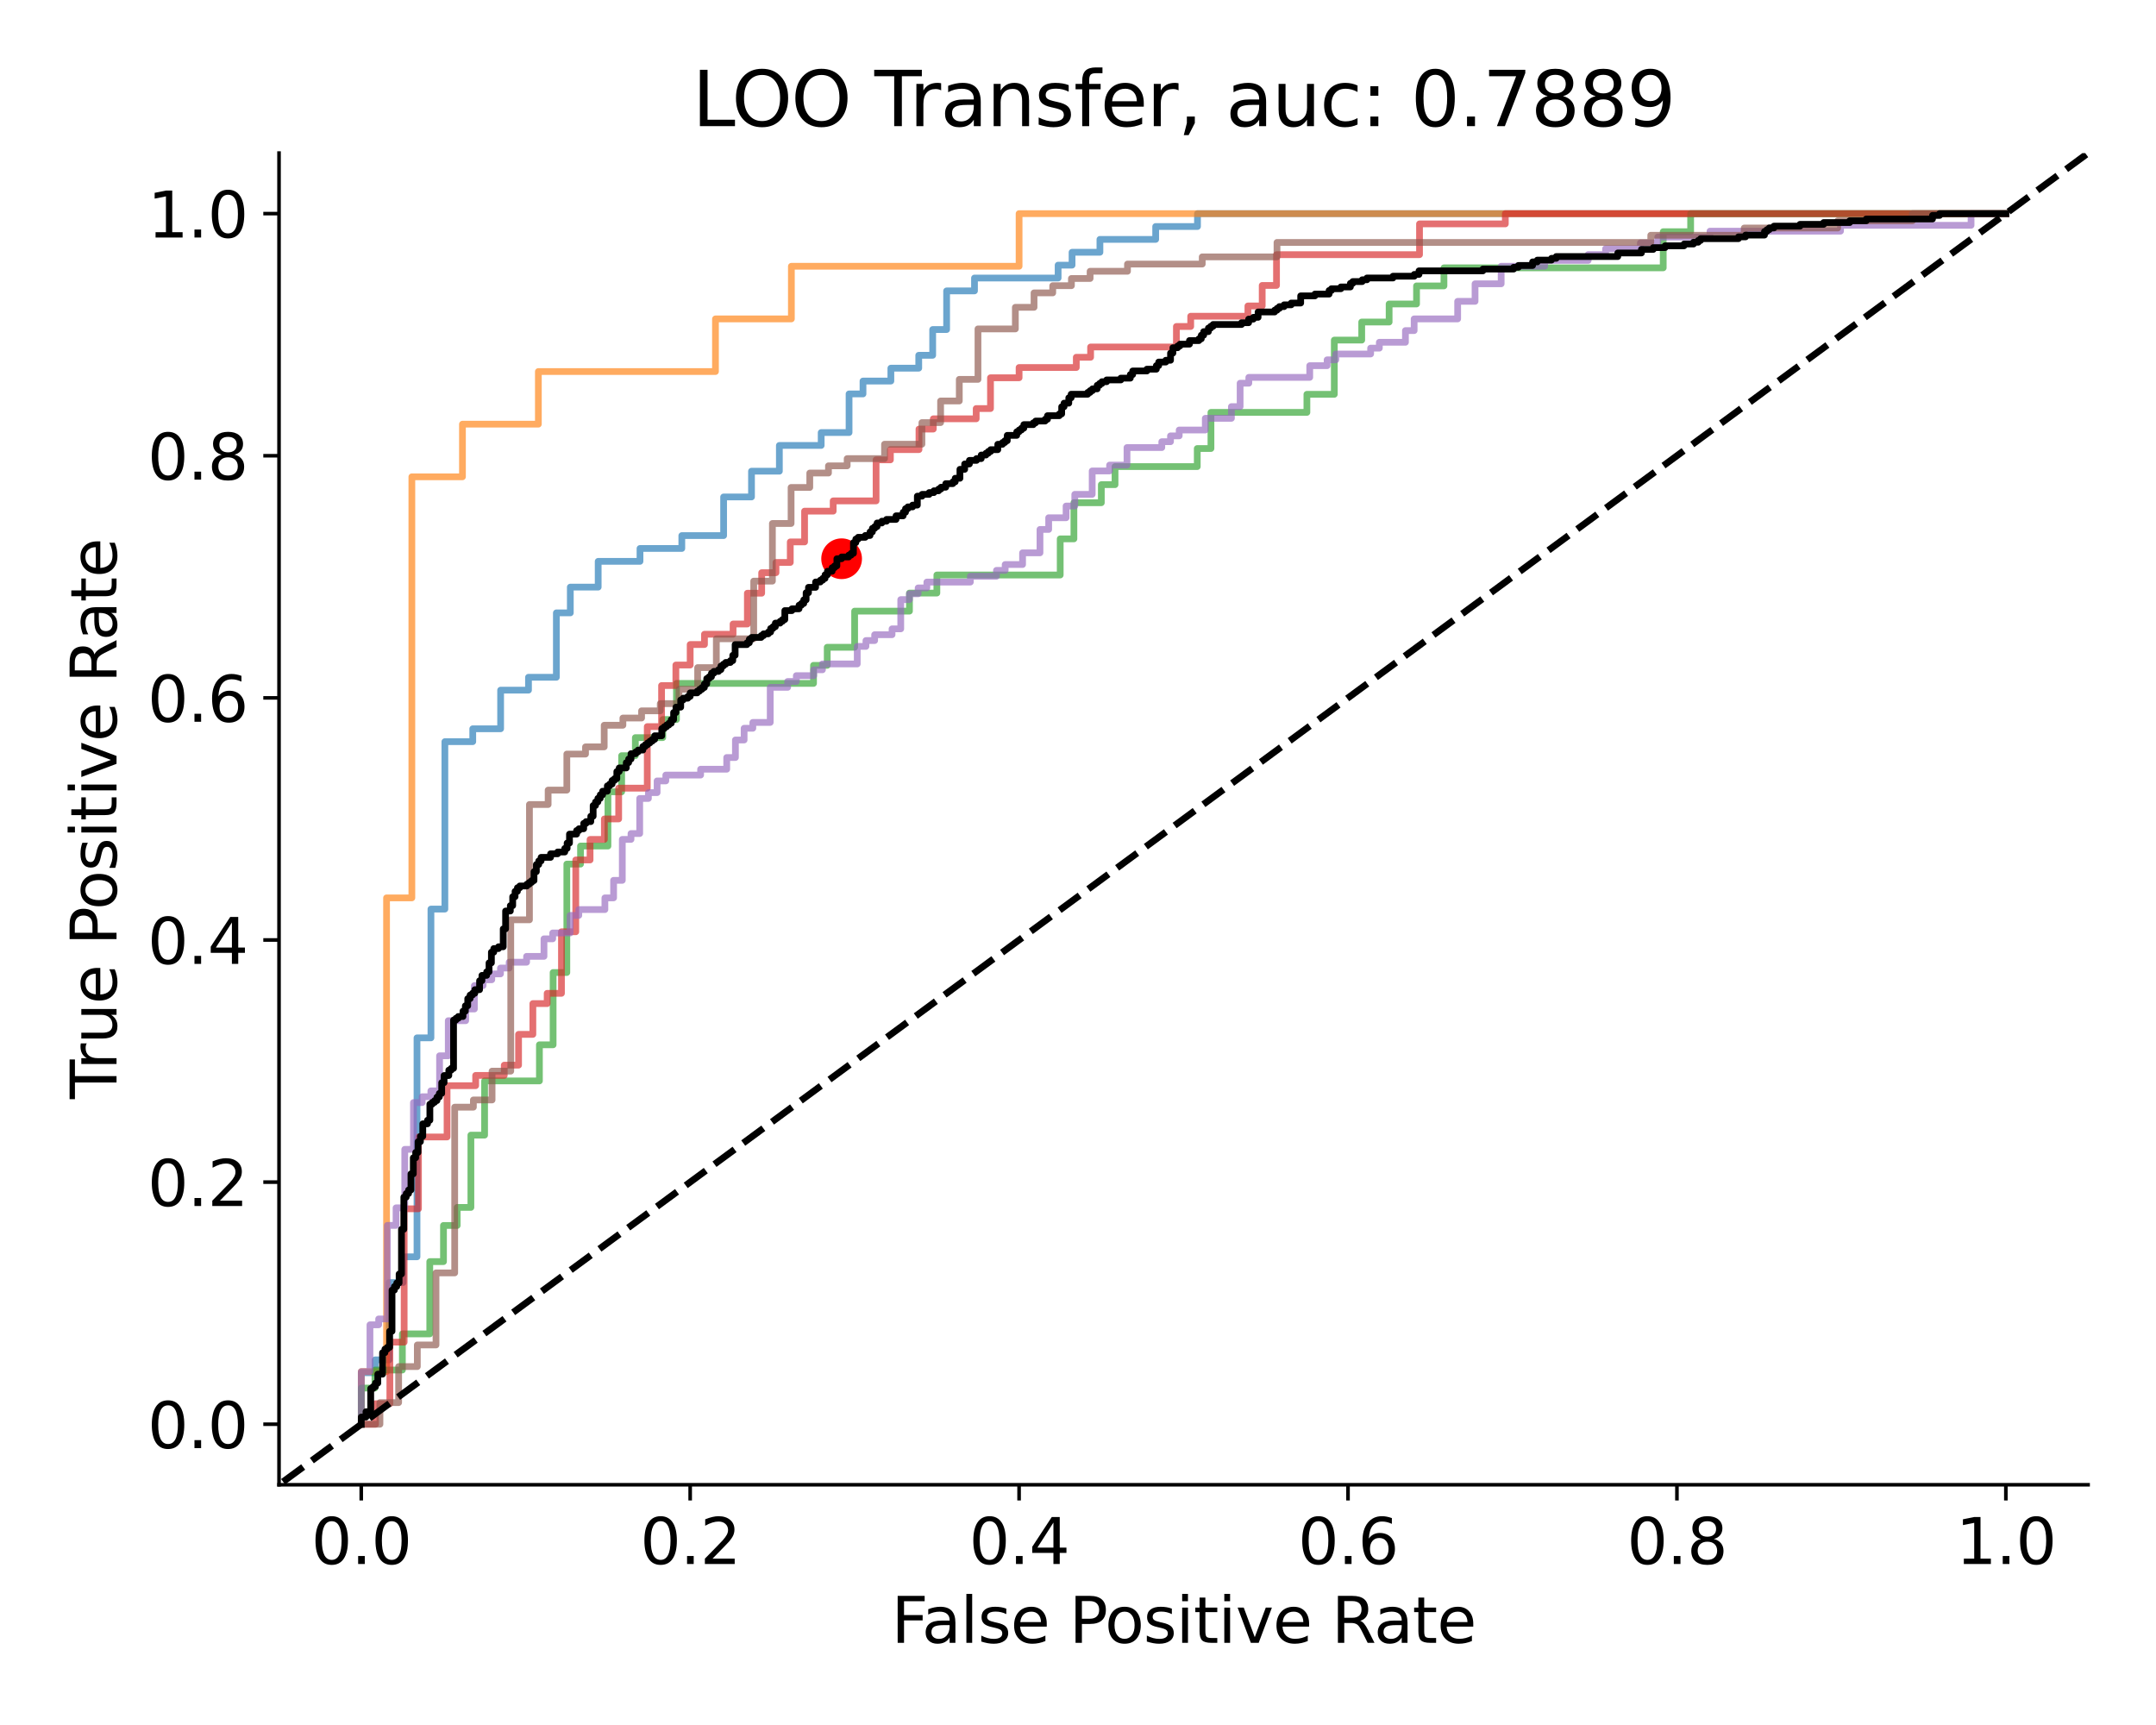 <?xml version="1.0" encoding="utf-8" standalone="no"?>
<!DOCTYPE svg PUBLIC "-//W3C//DTD SVG 1.1//EN"
  "http://www.w3.org/Graphics/SVG/1.1/DTD/svg11.dtd">
<svg xmlns:xlink="http://www.w3.org/1999/xlink" width="480pt" height="384pt" viewBox="0 0 480 384" xmlns="http://www.w3.org/2000/svg" version="1.1">
 <defs>
  <style type="text/css">*{stroke-linejoin: round; stroke-linecap: butt}</style>
 </defs>
 <g id="figure_1">
  <g id="patch_1">
   <path d="M 0 384 
L 480 384 
L 480 0 
L 0 0 
z
" style="fill: #ffffff"/>
  </g>
  <g id="axes_1">
   <g id="patch_2">
    <path d="M 62.12 330.52 
L 464.88 330.52 
L 464.88 34.08 
L 62.12 34.08 
z
" style="fill: #ffffff"/>
   </g>
   <g id="PathCollection_1">
    <defs>
     <path id="m2c861d2bb2" d="M 0 4.031 
C 1.069 4.031 2.094 3.606 2.85 2.85 
C 3.606 2.094 4.031 1.069 4.031 0 
C 4.031 -1.069 3.606 -2.094 2.85 -2.85 
C 2.094 -3.606 1.069 -4.031 0 -4.031 
C -1.069 -4.031 -2.094 -3.606 -2.85 -2.85 
C -3.606 -2.094 -4.031 -1.069 -4.031 0 
C -4.031 1.069 -3.606 2.094 -2.85 2.85 
C -2.094 3.606 -1.069 4.031 0 4.031 
z
" style="stroke: #ff0000"/>
    </defs>
    <g clip-path="url(#p6a2e45e4f5)">
     <use xlink:href="#m2c861d2bb2" x="187.373" y="124.381" style="fill: #ff0000; stroke: #ff0000"/>
    </g>
   </g>
   <g id="matplotlib.axis_1">
    <g id="xtick_1">
     <g id="line2d_1">
      <defs>
       <path id="mf534290467" d="M 0 0 
L 0 3.5 
" style="stroke: #000000; stroke-width: 0.8"/>
      </defs>
      <g>
       <use xlink:href="#mf534290467" x="80.427" y="330.52" style="stroke: #000000; stroke-width: 0.8"/>
      </g>
     </g>
     <g id="text_1">
      <!-- 0.0 -->
      <g transform="translate(69.295 348.158) scale(0.14 -0.14)">
       <defs>
        <path id="DejaVuSans-30" d="M 2034 4250 
Q 1547 4250 1301 3770 
Q 1056 3291 1056 2328 
Q 1056 1369 1301 889 
Q 1547 409 2034 409 
Q 2525 409 2770 889 
Q 3016 1369 3016 2328 
Q 3016 3291 2770 3770 
Q 2525 4250 2034 4250 
z
M 2034 4750 
Q 2819 4750 3233 4129 
Q 3647 3509 3647 2328 
Q 3647 1150 3233 529 
Q 2819 -91 2034 -91 
Q 1250 -91 836 529 
Q 422 1150 422 2328 
Q 422 3509 836 4129 
Q 1250 4750 2034 4750 
z
" transform="scale(0.016)"/>
        <path id="DejaVuSans-2e" d="M 684 794 
L 1344 794 
L 1344 0 
L 684 0 
L 684 794 
z
" transform="scale(0.016)"/>
       </defs>
       <use xlink:href="#DejaVuSans-30"/>
       <use xlink:href="#DejaVuSans-2e" x="63.623"/>
       <use xlink:href="#DejaVuSans-30" x="95.41"/>
      </g>
     </g>
    </g>
    <g id="xtick_2">
     <g id="line2d_2">
      <g>
       <use xlink:href="#mf534290467" x="153.656" y="330.52" style="stroke: #000000; stroke-width: 0.8"/>
      </g>
     </g>
     <g id="text_2">
      <!-- 0.2 -->
      <g transform="translate(142.524 348.158) scale(0.14 -0.14)">
       <defs>
        <path id="DejaVuSans-32" d="M 1228 531 
L 3431 531 
L 3431 0 
L 469 0 
L 469 531 
Q 828 903 1448 1529 
Q 2069 2156 2228 2338 
Q 2531 2678 2651 2914 
Q 2772 3150 2772 3378 
Q 2772 3750 2511 3984 
Q 2250 4219 1831 4219 
Q 1534 4219 1204 4116 
Q 875 4013 500 3803 
L 500 4441 
Q 881 4594 1212 4672 
Q 1544 4750 1819 4750 
Q 2544 4750 2975 4387 
Q 3406 4025 3406 3419 
Q 3406 3131 3298 2873 
Q 3191 2616 2906 2266 
Q 2828 2175 2409 1742 
Q 1991 1309 1228 531 
z
" transform="scale(0.016)"/>
       </defs>
       <use xlink:href="#DejaVuSans-30"/>
       <use xlink:href="#DejaVuSans-2e" x="63.623"/>
       <use xlink:href="#DejaVuSans-32" x="95.41"/>
      </g>
     </g>
    </g>
    <g id="xtick_3">
     <g id="line2d_3">
      <g>
       <use xlink:href="#mf534290467" x="226.885" y="330.52" style="stroke: #000000; stroke-width: 0.8"/>
      </g>
     </g>
     <g id="text_3">
      <!-- 0.4 -->
      <g transform="translate(215.753 348.158) scale(0.14 -0.14)">
       <defs>
        <path id="DejaVuSans-34" d="M 2419 4116 
L 825 1625 
L 2419 1625 
L 2419 4116 
z
M 2253 4666 
L 3047 4666 
L 3047 1625 
L 3713 1625 
L 3713 1100 
L 3047 1100 
L 3047 0 
L 2419 0 
L 2419 1100 
L 313 1100 
L 313 1709 
L 2253 4666 
z
" transform="scale(0.016)"/>
       </defs>
       <use xlink:href="#DejaVuSans-30"/>
       <use xlink:href="#DejaVuSans-2e" x="63.623"/>
       <use xlink:href="#DejaVuSans-34" x="95.41"/>
      </g>
     </g>
    </g>
    <g id="xtick_4">
     <g id="line2d_4">
      <g>
       <use xlink:href="#mf534290467" x="300.115" y="330.52" style="stroke: #000000; stroke-width: 0.8"/>
      </g>
     </g>
     <g id="text_4">
      <!-- 0.6 -->
      <g transform="translate(288.982 348.158) scale(0.14 -0.14)">
       <defs>
        <path id="DejaVuSans-36" d="M 2113 2584 
Q 1688 2584 1439 2293 
Q 1191 2003 1191 1497 
Q 1191 994 1439 701 
Q 1688 409 2113 409 
Q 2538 409 2786 701 
Q 3034 994 3034 1497 
Q 3034 2003 2786 2293 
Q 2538 2584 2113 2584 
z
M 3366 4563 
L 3366 3988 
Q 3128 4100 2886 4159 
Q 2644 4219 2406 4219 
Q 1781 4219 1451 3797 
Q 1122 3375 1075 2522 
Q 1259 2794 1537 2939 
Q 1816 3084 2150 3084 
Q 2853 3084 3261 2657 
Q 3669 2231 3669 1497 
Q 3669 778 3244 343 
Q 2819 -91 2113 -91 
Q 1303 -91 875 529 
Q 447 1150 447 2328 
Q 447 3434 972 4092 
Q 1497 4750 2381 4750 
Q 2619 4750 2861 4703 
Q 3103 4656 3366 4563 
z
" transform="scale(0.016)"/>
       </defs>
       <use xlink:href="#DejaVuSans-30"/>
       <use xlink:href="#DejaVuSans-2e" x="63.623"/>
       <use xlink:href="#DejaVuSans-36" x="95.41"/>
      </g>
     </g>
    </g>
    <g id="xtick_5">
     <g id="line2d_5">
      <g>
       <use xlink:href="#mf534290467" x="373.344" y="330.52" style="stroke: #000000; stroke-width: 0.8"/>
      </g>
     </g>
     <g id="text_5">
      <!-- 0.8 -->
      <g transform="translate(362.211 348.158) scale(0.14 -0.14)">
       <defs>
        <path id="DejaVuSans-38" d="M 2034 2216 
Q 1584 2216 1326 1975 
Q 1069 1734 1069 1313 
Q 1069 891 1326 650 
Q 1584 409 2034 409 
Q 2484 409 2743 651 
Q 3003 894 3003 1313 
Q 3003 1734 2745 1975 
Q 2488 2216 2034 2216 
z
M 1403 2484 
Q 997 2584 770 2862 
Q 544 3141 544 3541 
Q 544 4100 942 4425 
Q 1341 4750 2034 4750 
Q 2731 4750 3128 4425 
Q 3525 4100 3525 3541 
Q 3525 3141 3298 2862 
Q 3072 2584 2669 2484 
Q 3125 2378 3379 2068 
Q 3634 1759 3634 1313 
Q 3634 634 3220 271 
Q 2806 -91 2034 -91 
Q 1263 -91 848 271 
Q 434 634 434 1313 
Q 434 1759 690 2068 
Q 947 2378 1403 2484 
z
M 1172 3481 
Q 1172 3119 1398 2916 
Q 1625 2713 2034 2713 
Q 2441 2713 2670 2916 
Q 2900 3119 2900 3481 
Q 2900 3844 2670 4047 
Q 2441 4250 2034 4250 
Q 1625 4250 1398 4047 
Q 1172 3844 1172 3481 
z
" transform="scale(0.016)"/>
       </defs>
       <use xlink:href="#DejaVuSans-30"/>
       <use xlink:href="#DejaVuSans-2e" x="63.623"/>
       <use xlink:href="#DejaVuSans-38" x="95.41"/>
      </g>
     </g>
    </g>
    <g id="xtick_6">
     <g id="line2d_6">
      <g>
       <use xlink:href="#mf534290467" x="446.573" y="330.52" style="stroke: #000000; stroke-width: 0.8"/>
      </g>
     </g>
     <g id="text_6">
      <!-- 1.0 -->
      <g transform="translate(435.441 348.158) scale(0.14 -0.14)">
       <defs>
        <path id="DejaVuSans-31" d="M 794 531 
L 1825 531 
L 1825 4091 
L 703 3866 
L 703 4441 
L 1819 4666 
L 2450 4666 
L 2450 531 
L 3481 531 
L 3481 0 
L 794 0 
L 794 531 
z
" transform="scale(0.016)"/>
       </defs>
       <use xlink:href="#DejaVuSans-31"/>
       <use xlink:href="#DejaVuSans-2e" x="63.623"/>
       <use xlink:href="#DejaVuSans-30" x="95.41"/>
      </g>
     </g>
    </g>
    <g id="text_7">
     <!-- False Positive Rate -->
     <g transform="translate(198.447 365.707) scale(0.14 -0.14)">
      <defs>
       <path id="DejaVuSans-46" d="M 628 4666 
L 3309 4666 
L 3309 4134 
L 1259 4134 
L 1259 2759 
L 3109 2759 
L 3109 2228 
L 1259 2228 
L 1259 0 
L 628 0 
L 628 4666 
z
" transform="scale(0.016)"/>
       <path id="DejaVuSans-61" d="M 2194 1759 
Q 1497 1759 1228 1600 
Q 959 1441 959 1056 
Q 959 750 1161 570 
Q 1363 391 1709 391 
Q 2188 391 2477 730 
Q 2766 1069 2766 1631 
L 2766 1759 
L 2194 1759 
z
M 3341 1997 
L 3341 0 
L 2766 0 
L 2766 531 
Q 2569 213 2275 61 
Q 1981 -91 1556 -91 
Q 1019 -91 701 211 
Q 384 513 384 1019 
Q 384 1609 779 1909 
Q 1175 2209 1959 2209 
L 2766 2209 
L 2766 2266 
Q 2766 2663 2505 2880 
Q 2244 3097 1772 3097 
Q 1472 3097 1187 3025 
Q 903 2953 641 2809 
L 641 3341 
Q 956 3463 1253 3523 
Q 1550 3584 1831 3584 
Q 2591 3584 2966 3190 
Q 3341 2797 3341 1997 
z
" transform="scale(0.016)"/>
       <path id="DejaVuSans-6c" d="M 603 4863 
L 1178 4863 
L 1178 0 
L 603 0 
L 603 4863 
z
" transform="scale(0.016)"/>
       <path id="DejaVuSans-73" d="M 2834 3397 
L 2834 2853 
Q 2591 2978 2328 3040 
Q 2066 3103 1784 3103 
Q 1356 3103 1142 2972 
Q 928 2841 928 2578 
Q 928 2378 1081 2264 
Q 1234 2150 1697 2047 
L 1894 2003 
Q 2506 1872 2764 1633 
Q 3022 1394 3022 966 
Q 3022 478 2636 193 
Q 2250 -91 1575 -91 
Q 1294 -91 989 -36 
Q 684 19 347 128 
L 347 722 
Q 666 556 975 473 
Q 1284 391 1588 391 
Q 1994 391 2212 530 
Q 2431 669 2431 922 
Q 2431 1156 2273 1281 
Q 2116 1406 1581 1522 
L 1381 1569 
Q 847 1681 609 1914 
Q 372 2147 372 2553 
Q 372 3047 722 3315 
Q 1072 3584 1716 3584 
Q 2034 3584 2315 3537 
Q 2597 3491 2834 3397 
z
" transform="scale(0.016)"/>
       <path id="DejaVuSans-65" d="M 3597 1894 
L 3597 1613 
L 953 1613 
Q 991 1019 1311 708 
Q 1631 397 2203 397 
Q 2534 397 2845 478 
Q 3156 559 3463 722 
L 3463 178 
Q 3153 47 2828 -22 
Q 2503 -91 2169 -91 
Q 1331 -91 842 396 
Q 353 884 353 1716 
Q 353 2575 817 3079 
Q 1281 3584 2069 3584 
Q 2775 3584 3186 3129 
Q 3597 2675 3597 1894 
z
M 3022 2063 
Q 3016 2534 2758 2815 
Q 2500 3097 2075 3097 
Q 1594 3097 1305 2825 
Q 1016 2553 972 2059 
L 3022 2063 
z
" transform="scale(0.016)"/>
       <path id="DejaVuSans-20" transform="scale(0.016)"/>
       <path id="DejaVuSans-50" d="M 1259 4147 
L 1259 2394 
L 2053 2394 
Q 2494 2394 2734 2622 
Q 2975 2850 2975 3272 
Q 2975 3691 2734 3919 
Q 2494 4147 2053 4147 
L 1259 4147 
z
M 628 4666 
L 2053 4666 
Q 2838 4666 3239 4311 
Q 3641 3956 3641 3272 
Q 3641 2581 3239 2228 
Q 2838 1875 2053 1875 
L 1259 1875 
L 1259 0 
L 628 0 
L 628 4666 
z
" transform="scale(0.016)"/>
       <path id="DejaVuSans-6f" d="M 1959 3097 
Q 1497 3097 1228 2736 
Q 959 2375 959 1747 
Q 959 1119 1226 758 
Q 1494 397 1959 397 
Q 2419 397 2687 759 
Q 2956 1122 2956 1747 
Q 2956 2369 2687 2733 
Q 2419 3097 1959 3097 
z
M 1959 3584 
Q 2709 3584 3137 3096 
Q 3566 2609 3566 1747 
Q 3566 888 3137 398 
Q 2709 -91 1959 -91 
Q 1206 -91 779 398 
Q 353 888 353 1747 
Q 353 2609 779 3096 
Q 1206 3584 1959 3584 
z
" transform="scale(0.016)"/>
       <path id="DejaVuSans-69" d="M 603 3500 
L 1178 3500 
L 1178 0 
L 603 0 
L 603 3500 
z
M 603 4863 
L 1178 4863 
L 1178 4134 
L 603 4134 
L 603 4863 
z
" transform="scale(0.016)"/>
       <path id="DejaVuSans-74" d="M 1172 4494 
L 1172 3500 
L 2356 3500 
L 2356 3053 
L 1172 3053 
L 1172 1153 
Q 1172 725 1289 603 
Q 1406 481 1766 481 
L 2356 481 
L 2356 0 
L 1766 0 
Q 1100 0 847 248 
Q 594 497 594 1153 
L 594 3053 
L 172 3053 
L 172 3500 
L 594 3500 
L 594 4494 
L 1172 4494 
z
" transform="scale(0.016)"/>
       <path id="DejaVuSans-76" d="M 191 3500 
L 800 3500 
L 1894 563 
L 2988 3500 
L 3597 3500 
L 2284 0 
L 1503 0 
L 191 3500 
z
" transform="scale(0.016)"/>
       <path id="DejaVuSans-52" d="M 2841 2188 
Q 3044 2119 3236 1894 
Q 3428 1669 3622 1275 
L 4263 0 
L 3584 0 
L 2988 1197 
Q 2756 1666 2539 1819 
Q 2322 1972 1947 1972 
L 1259 1972 
L 1259 0 
L 628 0 
L 628 4666 
L 2053 4666 
Q 2853 4666 3247 4331 
Q 3641 3997 3641 3322 
Q 3641 2881 3436 2590 
Q 3231 2300 2841 2188 
z
M 1259 4147 
L 1259 2491 
L 2053 2491 
Q 2509 2491 2742 2702 
Q 2975 2913 2975 3322 
Q 2975 3731 2742 3939 
Q 2509 4147 2053 4147 
L 1259 4147 
z
" transform="scale(0.016)"/>
      </defs>
      <use xlink:href="#DejaVuSans-46"/>
      <use xlink:href="#DejaVuSans-61" x="48.395"/>
      <use xlink:href="#DejaVuSans-6c" x="109.674"/>
      <use xlink:href="#DejaVuSans-73" x="137.457"/>
      <use xlink:href="#DejaVuSans-65" x="189.557"/>
      <use xlink:href="#DejaVuSans-20" x="251.08"/>
      <use xlink:href="#DejaVuSans-50" x="282.867"/>
      <use xlink:href="#DejaVuSans-6f" x="339.545"/>
      <use xlink:href="#DejaVuSans-73" x="400.727"/>
      <use xlink:href="#DejaVuSans-69" x="452.826"/>
      <use xlink:href="#DejaVuSans-74" x="480.609"/>
      <use xlink:href="#DejaVuSans-69" x="519.818"/>
      <use xlink:href="#DejaVuSans-76" x="547.602"/>
      <use xlink:href="#DejaVuSans-65" x="606.781"/>
      <use xlink:href="#DejaVuSans-20" x="668.305"/>
      <use xlink:href="#DejaVuSans-52" x="700.092"/>
      <use xlink:href="#DejaVuSans-61" x="767.324"/>
      <use xlink:href="#DejaVuSans-74" x="828.604"/>
      <use xlink:href="#DejaVuSans-65" x="867.812"/>
     </g>
    </g>
   </g>
   <g id="matplotlib.axis_2">
    <g id="ytick_1">
     <g id="line2d_7">
      <defs>
       <path id="ma3fa046eaa" d="M 0 0 
L -3.5 0 
" style="stroke: #000000; stroke-width: 0.8"/>
      </defs>
      <g>
       <use xlink:href="#ma3fa046eaa" x="62.12" y="317.045" style="stroke: #000000; stroke-width: 0.8"/>
      </g>
     </g>
     <g id="text_8">
      <!-- 0.0 -->
      <g transform="translate(32.856 322.364) scale(0.14 -0.14)">
       <use xlink:href="#DejaVuSans-30"/>
       <use xlink:href="#DejaVuSans-2e" x="63.623"/>
       <use xlink:href="#DejaVuSans-30" x="95.41"/>
      </g>
     </g>
    </g>
    <g id="ytick_2">
     <g id="line2d_8">
      <g>
       <use xlink:href="#ma3fa046eaa" x="62.12" y="263.147" style="stroke: #000000; stroke-width: 0.8"/>
      </g>
     </g>
     <g id="text_9">
      <!-- 0.2 -->
      <g transform="translate(32.856 268.466) scale(0.14 -0.14)">
       <use xlink:href="#DejaVuSans-30"/>
       <use xlink:href="#DejaVuSans-2e" x="63.623"/>
       <use xlink:href="#DejaVuSans-32" x="95.41"/>
      </g>
     </g>
    </g>
    <g id="ytick_3">
     <g id="line2d_9">
      <g>
       <use xlink:href="#ma3fa046eaa" x="62.12" y="209.249" style="stroke: #000000; stroke-width: 0.8"/>
      </g>
     </g>
     <g id="text_10">
      <!-- 0.4 -->
      <g transform="translate(32.856 214.568) scale(0.14 -0.14)">
       <use xlink:href="#DejaVuSans-30"/>
       <use xlink:href="#DejaVuSans-2e" x="63.623"/>
       <use xlink:href="#DejaVuSans-34" x="95.41"/>
      </g>
     </g>
    </g>
    <g id="ytick_4">
     <g id="line2d_10">
      <g>
       <use xlink:href="#ma3fa046eaa" x="62.12" y="155.351" style="stroke: #000000; stroke-width: 0.8"/>
      </g>
     </g>
     <g id="text_11">
      <!-- 0.6 -->
      <g transform="translate(32.856 160.67) scale(0.14 -0.14)">
       <use xlink:href="#DejaVuSans-30"/>
       <use xlink:href="#DejaVuSans-2e" x="63.623"/>
       <use xlink:href="#DejaVuSans-36" x="95.41"/>
      </g>
     </g>
    </g>
    <g id="ytick_5">
     <g id="line2d_11">
      <g>
       <use xlink:href="#ma3fa046eaa" x="62.12" y="101.453" style="stroke: #000000; stroke-width: 0.8"/>
      </g>
     </g>
     <g id="text_12">
      <!-- 0.8 -->
      <g transform="translate(32.856 106.772) scale(0.14 -0.14)">
       <use xlink:href="#DejaVuSans-30"/>
       <use xlink:href="#DejaVuSans-2e" x="63.623"/>
       <use xlink:href="#DejaVuSans-38" x="95.41"/>
      </g>
     </g>
    </g>
    <g id="ytick_6">
     <g id="line2d_12">
      <g>
       <use xlink:href="#ma3fa046eaa" x="62.12" y="47.555" style="stroke: #000000; stroke-width: 0.8"/>
      </g>
     </g>
     <g id="text_13">
      <!-- 1.0 -->
      <g transform="translate(32.856 52.873) scale(0.14 -0.14)">
       <use xlink:href="#DejaVuSans-31"/>
       <use xlink:href="#DejaVuSans-2e" x="63.623"/>
       <use xlink:href="#DejaVuSans-30" x="95.41"/>
      </g>
     </g>
    </g>
    <g id="text_14">
     <!-- True Positive Rate -->
     <g transform="translate(25.944 244.642) rotate(-90) scale(0.14 -0.14)">
      <defs>
       <path id="DejaVuSans-54" d="M -19 4666 
L 3928 4666 
L 3928 4134 
L 2272 4134 
L 2272 0 
L 1638 0 
L 1638 4134 
L -19 4134 
L -19 4666 
z
" transform="scale(0.016)"/>
       <path id="DejaVuSans-72" d="M 2631 2963 
Q 2534 3019 2420 3045 
Q 2306 3072 2169 3072 
Q 1681 3072 1420 2755 
Q 1159 2438 1159 1844 
L 1159 0 
L 581 0 
L 581 3500 
L 1159 3500 
L 1159 2956 
Q 1341 3275 1631 3429 
Q 1922 3584 2338 3584 
Q 2397 3584 2469 3576 
Q 2541 3569 2628 3553 
L 2631 2963 
z
" transform="scale(0.016)"/>
       <path id="DejaVuSans-75" d="M 544 1381 
L 544 3500 
L 1119 3500 
L 1119 1403 
Q 1119 906 1312 657 
Q 1506 409 1894 409 
Q 2359 409 2629 706 
Q 2900 1003 2900 1516 
L 2900 3500 
L 3475 3500 
L 3475 0 
L 2900 0 
L 2900 538 
Q 2691 219 2414 64 
Q 2138 -91 1772 -91 
Q 1169 -91 856 284 
Q 544 659 544 1381 
z
M 1991 3584 
L 1991 3584 
z
" transform="scale(0.016)"/>
      </defs>
      <use xlink:href="#DejaVuSans-54"/>
      <use xlink:href="#DejaVuSans-72" x="46.334"/>
      <use xlink:href="#DejaVuSans-75" x="87.447"/>
      <use xlink:href="#DejaVuSans-65" x="150.826"/>
      <use xlink:href="#DejaVuSans-20" x="212.35"/>
      <use xlink:href="#DejaVuSans-50" x="244.137"/>
      <use xlink:href="#DejaVuSans-6f" x="300.814"/>
      <use xlink:href="#DejaVuSans-73" x="361.996"/>
      <use xlink:href="#DejaVuSans-69" x="414.096"/>
      <use xlink:href="#DejaVuSans-74" x="441.879"/>
      <use xlink:href="#DejaVuSans-69" x="481.088"/>
      <use xlink:href="#DejaVuSans-76" x="508.871"/>
      <use xlink:href="#DejaVuSans-65" x="568.051"/>
      <use xlink:href="#DejaVuSans-20" x="629.574"/>
      <use xlink:href="#DejaVuSans-52" x="661.361"/>
      <use xlink:href="#DejaVuSans-61" x="728.594"/>
      <use xlink:href="#DejaVuSans-74" x="789.873"/>
      <use xlink:href="#DejaVuSans-65" x="829.082"/>
     </g>
    </g>
   </g>
   <g id="line2d_13">
    <path d="M 80.427 317.045 
L 80.427 314.179 
L 80.427 305.578 
L 83.53 305.578 
L 83.53 302.711 
L 86.633 302.711 
L 86.633 285.509 
L 89.736 285.509 
L 89.736 279.775 
L 92.839 279.775 
L 92.839 231.038 
L 95.942 231.038 
L 95.942 202.368 
L 99.045 202.368 
L 99.045 165.098 
L 105.251 165.098 
L 105.251 162.232 
L 111.457 162.232 
L 111.457 153.631 
L 117.662 153.631 
L 117.662 150.764 
L 123.868 150.764 
L 123.868 136.429 
L 126.971 136.429 
L 126.971 130.695 
L 133.177 130.695 
L 133.177 124.962 
L 142.486 124.962 
L 142.486 122.095 
L 151.795 122.095 
L 151.795 119.228 
L 161.103 119.228 
L 161.103 110.627 
L 167.309 110.627 
L 167.309 104.893 
L 173.515 104.893 
L 173.515 99.159 
L 182.824 99.159 
L 182.824 96.292 
L 189.03 96.292 
L 189.03 87.691 
L 192.133 87.691 
L 192.133 84.825 
L 198.339 84.825 
L 198.339 81.958 
L 204.544 81.958 
L 204.544 79.091 
L 207.647 79.091 
L 207.647 73.357 
L 210.75 73.357 
L 210.75 64.756 
L 216.956 64.756 
L 216.956 61.889 
L 235.574 61.889 
L 235.574 59.022 
L 238.677 59.022 
L 238.677 56.155 
L 244.882 56.155 
L 244.882 53.288 
L 257.294 53.288 
L 257.294 50.421 
L 266.603 50.421 
L 266.603 47.555 
L 446.573 47.555 
" clip-path="url(#p6a2e45e4f5)" style="fill: none; stroke: #1f77b4; stroke-opacity: 0.66; stroke-width: 1.5; stroke-linecap: square"/>
   </g>
   <g id="line2d_14">
    <path d="M 80.427 317.045 
L 80.427 305.328 
L 86.06 305.328 
L 86.06 199.875 
L 91.693 199.875 
L 91.693 106.14 
L 102.959 106.14 
L 102.959 94.423 
L 119.858 94.423 
L 119.858 82.706 
L 159.289 82.706 
L 159.289 70.989 
L 176.188 70.989 
L 176.188 59.272 
L 226.885 59.272 
L 226.885 47.555 
L 446.573 47.555 
" clip-path="url(#p6a2e45e4f5)" style="fill: none; stroke: #ff7f0e; stroke-opacity: 0.66; stroke-width: 1.5; stroke-linecap: square"/>
   </g>
   <g id="line2d_15">
    <path d="M 80.427 317.045 
L 80.427 313.023 
L 80.427 309.001 
L 83.478 309.001 
L 83.478 304.979 
L 89.581 304.979 
L 89.581 296.934 
L 95.683 296.934 
L 95.683 280.845 
L 98.735 280.845 
L 98.735 272.801 
L 101.786 272.801 
L 101.786 268.778 
L 104.837 268.778 
L 104.837 252.689 
L 107.888 252.689 
L 107.888 240.623 
L 120.093 240.623 
L 120.093 232.578 
L 123.144 232.578 
L 123.144 216.489 
L 126.195 216.489 
L 126.195 192.356 
L 129.247 192.356 
L 129.247 188.333 
L 135.349 188.333 
L 135.349 176.267 
L 138.4 176.267 
L 138.4 168.222 
L 141.452 168.222 
L 141.452 164.2 
L 147.554 164.2 
L 147.554 160.178 
L 150.605 160.178 
L 150.605 152.133 
L 181.117 152.133 
L 181.117 148.111 
L 184.168 148.111 
L 184.168 144.089 
L 190.271 144.089 
L 190.271 136.044 
L 202.476 136.044 
L 202.476 132.022 
L 208.578 132.022 
L 208.578 128 
L 236.039 128 
L 236.039 119.955 
L 239.09 119.955 
L 239.09 111.911 
L 245.193 111.911 
L 245.193 107.888 
L 248.244 107.888 
L 248.244 103.866 
L 266.551 103.866 
L 266.551 99.844 
L 269.602 99.844 
L 269.602 91.799 
L 290.961 91.799 
L 290.961 87.777 
L 297.063 87.777 
L 297.063 75.71 
L 303.166 75.71 
L 303.166 71.688 
L 309.268 71.688 
L 309.268 67.666 
L 315.371 67.666 
L 315.371 63.644 
L 321.473 63.644 
L 321.473 59.621 
L 370.292 59.621 
L 370.292 51.577 
L 376.395 51.577 
L 376.395 47.555 
L 446.573 47.555 
" clip-path="url(#p6a2e45e4f5)" style="fill: none; stroke: #2ca02c; stroke-opacity: 0.66; stroke-width: 1.5; stroke-linecap: square"/>
   </g>
   <g id="line2d_16">
    <path d="M 80.427 317.045 
L 83.611 317.045 
L 83.611 312.478 
L 86.795 312.478 
L 86.795 298.775 
L 89.979 298.775 
L 89.979 269.085 
L 93.163 269.085 
L 93.163 253.098 
L 99.531 253.098 
L 99.531 241.679 
L 105.898 241.679 
L 105.898 239.396 
L 112.266 239.396 
L 112.266 237.112 
L 115.45 237.112 
L 115.45 230.26 
L 118.634 230.26 
L 118.634 223.409 
L 121.818 223.409 
L 121.818 221.125 
L 125.002 221.125 
L 125.002 207.422 
L 128.185 207.422 
L 128.185 191.435 
L 131.369 191.435 
L 131.369 186.868 
L 134.553 186.868 
L 134.553 182.3 
L 137.737 182.3 
L 137.737 175.449 
L 144.105 175.449 
L 144.105 161.746 
L 147.289 161.746 
L 147.289 152.61 
L 150.472 152.61 
L 150.472 148.043 
L 153.656 148.043 
L 153.656 143.475 
L 156.84 143.475 
L 156.84 141.191 
L 163.208 141.191 
L 163.208 138.907 
L 166.392 138.907 
L 166.392 132.056 
L 169.576 132.056 
L 169.576 127.488 
L 172.76 127.488 
L 172.76 125.204 
L 175.943 125.204 
L 175.943 120.637 
L 179.127 120.637 
L 179.127 113.785 
L 185.495 113.785 
L 185.495 111.502 
L 195.047 111.502 
L 195.047 102.366 
L 198.231 102.366 
L 198.231 100.082 
L 204.598 100.082 
L 204.598 95.515 
L 207.782 95.515 
L 207.782 93.231 
L 217.334 93.231 
L 217.334 90.947 
L 220.518 90.947 
L 220.518 84.096 
L 226.885 84.096 
L 226.885 81.812 
L 239.621 81.812 
L 239.621 79.528 
L 242.805 79.528 
L 242.805 77.244 
L 261.908 77.244 
L 261.908 72.677 
L 265.092 72.677 
L 265.092 70.393 
L 277.827 70.393 
L 277.827 68.109 
L 281.011 68.109 
L 281.011 63.541 
L 284.195 63.541 
L 284.195 56.69 
L 316.034 56.69 
L 316.034 49.838 
L 335.137 49.838 
L 335.137 47.555 
L 446.573 47.555 
" clip-path="url(#p6a2e45e4f5)" style="fill: none; stroke: #d62728; stroke-opacity: 0.66; stroke-width: 1.5; stroke-linecap: square"/>
   </g>
   <g id="line2d_17">
    <path d="M 80.427 317.045 
L 80.427 305.328 
L 82.365 305.328 
L 82.365 294.913 
L 84.302 294.913 
L 84.302 293.611 
L 86.239 293.611 
L 86.239 272.781 
L 88.176 272.781 
L 88.176 268.876 
L 90.114 268.876 
L 90.114 255.857 
L 92.051 255.857 
L 92.051 245.442 
L 93.988 245.442 
L 93.988 244.14 
L 95.925 244.14 
L 95.925 242.838 
L 97.863 242.838 
L 97.863 235.026 
L 99.8 235.026 
L 99.8 227.215 
L 103.675 227.215 
L 103.675 224.611 
L 105.612 224.611 
L 105.612 219.404 
L 107.549 219.404 
L 107.549 218.102 
L 109.486 218.102 
L 109.486 216.8 
L 111.424 216.8 
L 111.424 215.498 
L 113.361 215.498 
L 113.361 214.196 
L 117.236 214.196 
L 117.236 212.894 
L 121.11 212.894 
L 121.11 208.989 
L 123.047 208.989 
L 123.047 207.687 
L 126.922 207.687 
L 126.922 203.781 
L 128.859 203.781 
L 128.859 202.479 
L 134.671 202.479 
L 134.671 199.875 
L 136.608 199.875 
L 136.608 195.97 
L 138.546 195.97 
L 138.546 186.857 
L 140.483 186.857 
L 140.483 185.555 
L 142.42 185.555 
L 142.42 177.743 
L 144.357 177.743 
L 144.357 176.442 
L 146.295 176.442 
L 146.295 173.838 
L 148.232 173.838 
L 148.232 172.536 
L 155.981 172.536 
L 155.981 171.234 
L 161.793 171.234 
L 161.793 168.63 
L 163.73 168.63 
L 163.73 164.725 
L 165.667 164.725 
L 165.667 162.121 
L 167.605 162.121 
L 167.605 160.819 
L 171.479 160.819 
L 171.479 153.008 
L 175.354 153.008 
L 175.354 151.706 
L 177.291 151.706 
L 177.291 150.404 
L 181.166 150.404 
L 181.166 149.102 
L 183.103 149.102 
L 183.103 147.8 
L 190.852 147.8 
L 190.852 143.894 
L 192.789 143.894 
L 192.789 142.592 
L 194.727 142.592 
L 194.727 141.291 
L 198.601 141.291 
L 198.601 139.989 
L 200.538 139.989 
L 200.538 133.479 
L 202.476 133.479 
L 202.476 132.177 
L 204.413 132.177 
L 204.413 130.875 
L 206.35 130.875 
L 206.35 129.574 
L 216.037 129.574 
L 216.037 128.272 
L 221.849 128.272 
L 221.849 126.97 
L 223.786 126.97 
L 223.786 125.668 
L 227.66 125.668 
L 227.66 123.064 
L 231.535 123.064 
L 231.535 117.857 
L 233.472 117.857 
L 233.472 115.253 
L 237.347 115.253 
L 237.347 112.649 
L 239.284 112.649 
L 239.284 110.045 
L 243.159 110.045 
L 243.159 104.838 
L 247.033 104.838 
L 247.033 103.536 
L 250.908 103.536 
L 250.908 99.63 
L 258.657 99.63 
L 258.657 98.328 
L 260.594 98.328 
L 260.594 97.026 
L 262.531 97.026 
L 262.531 95.724 
L 268.343 95.724 
L 268.343 93.121 
L 274.155 93.121 
L 274.155 90.517 
L 276.092 90.517 
L 276.092 85.309 
L 278.03 85.309 
L 278.03 84.007 
L 291.591 84.007 
L 291.591 81.404 
L 295.465 81.404 
L 295.465 80.102 
L 297.402 80.102 
L 297.402 78.8 
L 305.151 78.8 
L 305.151 77.498 
L 307.089 77.498 
L 307.089 76.196 
L 312.901 76.196 
L 312.901 73.592 
L 314.838 73.592 
L 314.838 70.989 
L 324.524 70.989 
L 324.524 67.083 
L 328.399 67.083 
L 328.399 63.177 
L 334.211 63.177 
L 334.211 59.272 
L 343.897 59.272 
L 343.897 57.97 
L 353.583 57.97 
L 353.583 56.668 
L 357.458 56.668 
L 357.458 55.366 
L 365.207 55.366 
L 365.207 54.064 
L 369.082 54.064 
L 369.082 52.762 
L 380.705 52.762 
L 380.705 51.46 
L 409.764 51.46 
L 409.764 50.158 
L 438.824 50.158 
L 438.824 47.555 
L 446.573 47.555 
L 446.573 47.555 
" clip-path="url(#p6a2e45e4f5)" style="fill: none; stroke: #9467bd; stroke-opacity: 0.66; stroke-width: 1.5; stroke-linecap: square"/>
   </g>
   <g id="line2d_18">
    <path d="M 80.427 317.045 
L 84.588 317.045 
L 84.588 312.233 
L 88.749 312.233 
L 88.749 304.213 
L 92.91 304.213 
L 92.91 299.4 
L 97.07 299.4 
L 97.07 283.359 
L 101.231 283.359 
L 101.231 246.465 
L 105.392 246.465 
L 105.392 244.86 
L 109.552 244.86 
L 109.552 238.444 
L 113.713 238.444 
L 113.713 204.758 
L 117.874 204.758 
L 117.874 179.092 
L 122.035 179.092 
L 122.035 175.884 
L 126.195 175.884 
L 126.195 167.863 
L 130.356 167.863 
L 130.356 166.259 
L 134.517 166.259 
L 134.517 161.447 
L 138.678 161.447 
L 138.678 159.842 
L 142.838 159.842 
L 142.838 158.238 
L 146.999 158.238 
L 146.999 156.634 
L 151.16 156.634 
L 151.16 153.426 
L 155.321 153.426 
L 155.321 148.614 
L 159.481 148.614 
L 159.481 142.197 
L 167.803 142.197 
L 167.803 129.364 
L 171.964 129.364 
L 171.964 116.531 
L 176.124 116.531 
L 176.124 108.511 
L 180.285 108.511 
L 180.285 105.303 
L 184.446 105.303 
L 184.446 103.698 
L 188.607 103.698 
L 188.607 102.094 
L 196.928 102.094 
L 196.928 98.886 
L 205.25 98.886 
L 205.25 94.074 
L 209.41 94.074 
L 209.41 89.261 
L 213.571 89.261 
L 213.571 84.449 
L 217.732 84.449 
L 217.732 73.22 
L 226.053 73.22 
L 226.053 68.408 
L 230.214 68.408 
L 230.214 65.2 
L 234.375 65.2 
L 234.375 63.596 
L 238.536 63.596 
L 238.536 61.992 
L 242.696 61.992 
L 242.696 60.387 
L 251.018 60.387 
L 251.018 58.783 
L 267.661 58.783 
L 267.661 57.179 
L 284.304 57.179 
L 284.304 53.971 
L 367.519 53.971 
L 367.519 52.367 
L 388.322 52.367 
L 388.322 50.763 
L 409.126 50.763 
L 409.126 49.159 
L 425.769 49.159 
L 425.769 47.555 
L 446.573 47.555 
" clip-path="url(#p6a2e45e4f5)" style="fill: none; stroke: #8c564b; stroke-opacity: 0.66; stroke-width: 1.5; stroke-linecap: square"/>
   </g>
   <g id="line2d_19">
    <path d="M 80.427 317.045 
L 80.427 315.453 
L 81.481 315.453 
L 81.481 314.259 
L 82.535 314.259 
L 82.535 309.084 
L 83.061 309.084 
L 83.061 308.686 
L 83.588 308.686 
L 83.588 307.89 
L 84.115 307.89 
L 84.115 305.9 
L 85.169 305.9 
L 85.169 301.123 
L 85.696 301.123 
L 85.696 300.327 
L 86.222 300.327 
L 86.222 299.929 
L 86.749 299.929 
L 86.749 296.346 
L 87.276 296.346 
L 87.276 287.19 
L 87.803 287.19 
L 87.803 286.394 
L 88.33 286.394 
L 88.33 285.598 
L 88.857 285.598 
L 88.857 283.608 
L 89.383 283.608 
L 89.383 273.656 
L 89.91 273.656 
L 89.91 266.491 
L 90.437 266.491 
L 90.437 265.695 
L 90.964 265.695 
L 90.964 264.899 
L 91.491 264.899 
L 91.491 261.316 
L 92.017 261.316 
L 92.017 257.734 
L 92.544 257.734 
L 92.544 256.539 
L 93.071 256.539 
L 93.071 254.151 
L 93.598 254.151 
L 93.598 252.957 
L 94.125 252.957 
L 94.125 250.17 
L 95.178 250.17 
L 95.178 249.374 
L 95.705 249.374 
L 95.705 245.792 
L 96.232 245.792 
L 96.232 245.394 
L 96.759 245.394 
L 96.759 244.995 
L 97.286 244.995 
L 97.286 244.199 
L 97.813 244.199 
L 97.813 243.403 
L 98.339 243.403 
L 98.339 241.015 
L 98.866 241.015 
L 98.866 239.423 
L 99.92 239.423 
L 99.92 238.228 
L 100.447 238.228 
L 100.447 237.83 
L 100.974 237.83 
L 100.974 227.082 
L 101.5 227.082 
L 101.5 226.684 
L 102.027 226.684 
L 102.027 226.286 
L 103.081 226.286 
L 103.081 225.092 
L 103.608 225.092 
L 103.608 223.898 
L 104.135 223.898 
L 104.135 222.306 
L 104.661 222.306 
L 104.661 221.51 
L 105.188 221.51 
L 105.188 221.111 
L 105.715 221.111 
L 105.715 220.315 
L 106.769 220.315 
L 106.769 218.325 
L 107.296 218.325 
L 107.296 217.131 
L 108.349 217.131 
L 108.349 216.335 
L 108.876 216.335 
L 108.876 214.344 
L 109.403 214.344 
L 109.403 211.956 
L 109.93 211.956 
L 109.93 211.16 
L 110.983 211.16 
L 110.983 210.762 
L 112.037 210.762 
L 112.037 206.781 
L 112.564 206.781 
L 112.564 202.8 
L 113.617 202.8 
L 113.617 201.606 
L 114.144 201.606 
L 114.144 199.616 
L 114.671 199.616 
L 114.671 198.422 
L 115.198 198.422 
L 115.198 197.626 
L 115.725 197.626 
L 115.725 197.227 
L 117.305 197.227 
L 117.305 196.829 
L 117.832 196.829 
L 117.832 196.431 
L 118.359 196.431 
L 118.359 196.033 
L 118.886 196.033 
L 118.886 194.043 
L 119.413 194.043 
L 119.413 192.451 
L 119.939 192.451 
L 119.939 191.655 
L 120.466 191.655 
L 120.466 190.858 
L 122.574 190.858 
L 122.574 190.062 
L 124.154 190.062 
L 124.154 189.664 
L 125.734 189.664 
L 125.734 188.868 
L 126.261 188.868 
L 126.261 187.674 
L 126.788 187.674 
L 126.788 185.684 
L 128.369 185.684 
L 128.369 184.887 
L 128.895 184.887 
L 128.895 184.489 
L 129.949 184.489 
L 129.949 183.295 
L 130.476 183.295 
L 130.476 182.897 
L 131.53 182.897 
L 131.53 181.703 
L 132.056 181.703 
L 132.056 179.315 
L 132.583 179.315 
L 132.583 178.518 
L 133.11 178.518 
L 133.11 177.722 
L 133.637 177.722 
L 133.637 176.926 
L 134.164 176.926 
L 134.164 176.13 
L 135.217 176.13 
L 135.217 174.936 
L 135.744 174.936 
L 135.744 174.538 
L 136.271 174.538 
L 136.271 173.742 
L 136.798 173.742 
L 136.798 173.344 
L 137.325 173.344 
L 137.325 171.751 
L 137.852 171.751 
L 137.852 170.955 
L 139.432 170.955 
L 139.432 169.761 
L 139.959 169.761 
L 139.959 168.965 
L 140.486 168.965 
L 140.486 167.771 
L 141.539 167.771 
L 141.539 167.373 
L 142.066 167.373 
L 142.066 166.974 
L 143.12 166.974 
L 143.12 166.178 
L 143.647 166.178 
L 143.647 165.78 
L 144.173 165.78 
L 144.173 165.382 
L 144.7 165.382 
L 144.7 164.984 
L 145.227 164.984 
L 145.227 164.586 
L 145.754 164.586 
L 145.754 163.79 
L 147.334 163.79 
L 147.334 162.198 
L 147.861 162.198 
L 147.861 161.8 
L 148.388 161.8 
L 148.388 161.402 
L 148.915 161.402 
L 148.915 161.003 
L 149.442 161.003 
L 149.442 160.207 
L 149.969 160.207 
L 149.969 158.615 
L 150.495 158.615 
L 150.495 157.421 
L 151.549 157.421 
L 151.549 155.829 
L 152.076 155.829 
L 152.076 155.431 
L 153.13 155.431 
L 153.13 155.032 
L 153.656 155.032 
L 153.656 154.236 
L 155.237 154.236 
L 155.237 153.838 
L 155.764 153.838 
L 155.764 153.44 
L 156.291 153.44 
L 156.291 153.042 
L 156.817 153.042 
L 156.817 152.246 
L 157.344 152.246 
L 157.344 151.052 
L 157.871 151.052 
L 157.871 150.654 
L 158.398 150.654 
L 158.398 149.858 
L 158.925 149.858 
L 158.925 149.46 
L 159.978 149.46 
L 159.978 149.061 
L 160.505 149.061 
L 160.505 148.265 
L 161.032 148.265 
L 161.032 147.867 
L 161.559 147.867 
L 161.559 147.469 
L 162.612 147.469 
L 162.612 147.071 
L 163.139 147.071 
L 163.139 145.877 
L 163.666 145.877 
L 163.666 143.489 
L 166.3 143.489 
L 166.3 143.09 
L 166.827 143.09 
L 166.827 142.294 
L 167.354 142.294 
L 167.354 141.896 
L 169.461 141.896 
L 169.461 141.498 
L 169.988 141.498 
L 169.988 141.1 
L 171.042 141.1 
L 171.042 140.702 
L 171.569 140.702 
L 171.569 139.906 
L 172.095 139.906 
L 172.095 139.508 
L 172.622 139.508 
L 172.622 138.712 
L 173.676 138.712 
L 173.676 138.314 
L 174.203 138.314 
L 174.203 137.916 
L 174.729 137.916 
L 174.729 135.925 
L 176.31 135.925 
L 176.31 135.527 
L 177.89 135.527 
L 177.89 134.731 
L 178.417 134.731 
L 178.417 134.333 
L 178.944 134.333 
L 178.944 133.537 
L 179.471 133.537 
L 179.471 131.945 
L 179.998 131.945 
L 179.998 130.75 
L 181.578 130.75 
L 181.578 129.556 
L 182.632 129.556 
L 182.632 129.158 
L 183.159 129.158 
L 183.159 128.76 
L 183.686 128.76 
L 183.686 127.964 
L 184.212 127.964 
L 184.212 127.168 
L 185.266 127.168 
L 185.266 126.372 
L 185.793 126.372 
L 185.793 125.974 
L 186.32 125.974 
L 186.32 124.381 
L 187.373 124.381 
L 187.373 123.983 
L 188.954 123.983 
L 188.954 123.585 
L 189.481 123.585 
L 189.481 123.187 
L 190.007 123.187 
L 190.007 120.799 
L 190.534 120.799 
L 190.534 120.003 
L 191.061 120.003 
L 191.061 119.605 
L 192.642 119.605 
L 192.642 119.206 
L 193.695 119.206 
L 193.695 118.41 
L 194.222 118.41 
L 194.222 117.614 
L 194.749 117.614 
L 194.749 117.216 
L 195.276 117.216 
L 195.276 116.42 
L 196.329 116.42 
L 196.329 116.022 
L 197.383 116.022 
L 197.383 115.624 
L 199.49 115.624 
L 199.49 114.828 
L 201.071 114.828 
L 201.071 114.032 
L 201.598 114.032 
L 201.598 113.235 
L 202.125 113.235 
L 202.125 112.837 
L 203.178 112.837 
L 203.178 112.439 
L 204.232 112.439 
L 204.232 110.449 
L 205.286 110.449 
L 205.286 110.051 
L 206.866 110.051 
L 206.866 109.653 
L 207.92 109.653 
L 207.92 109.255 
L 208.973 109.255 
L 208.973 108.857 
L 209.5 108.857 
L 209.5 108.459 
L 210.554 108.459 
L 210.554 107.663 
L 212.134 107.663 
L 212.134 107.264 
L 212.661 107.264 
L 212.661 106.468 
L 213.715 106.468 
L 213.715 104.478 
L 214.768 104.478 
L 214.768 103.284 
L 215.822 103.284 
L 215.822 102.488 
L 217.403 102.488 
L 217.403 102.09 
L 218.456 102.09 
L 218.456 101.294 
L 219.51 101.294 
L 219.51 100.895 
L 220.037 100.895 
L 220.037 100.497 
L 220.564 100.497 
L 220.564 100.099 
L 222.144 100.099 
L 222.144 98.905 
L 223.198 98.905 
L 223.198 98.507 
L 223.724 98.507 
L 223.724 98.109 
L 224.251 98.109 
L 224.251 96.915 
L 226.359 96.915 
L 226.359 96.119 
L 226.885 96.119 
L 226.885 95.721 
L 227.412 95.721 
L 227.412 95.323 
L 227.939 95.323 
L 227.939 94.526 
L 230.046 94.526 
L 230.046 94.128 
L 230.573 94.128 
L 230.573 93.73 
L 232.681 93.73 
L 232.681 93.332 
L 233.207 93.332 
L 233.207 92.536 
L 235.842 92.536 
L 235.842 92.138 
L 236.368 92.138 
L 236.368 90.546 
L 236.895 90.546 
L 236.895 89.75 
L 237.949 89.75 
L 237.949 88.555 
L 238.476 88.555 
L 238.476 87.759 
L 242.163 87.759 
L 242.163 87.361 
L 242.69 87.361 
L 242.69 86.963 
L 243.217 86.963 
L 243.217 86.565 
L 244.271 86.565 
L 244.271 85.769 
L 244.798 85.769 
L 244.798 85.371 
L 245.324 85.371 
L 245.324 84.973 
L 246.378 84.973 
L 246.378 84.575 
L 249.539 84.575 
L 249.539 84.177 
L 251.646 84.177 
L 251.646 83.381 
L 252.173 83.381 
L 252.173 82.584 
L 255.334 82.584 
L 255.334 82.186 
L 257.441 82.186 
L 257.441 81.39 
L 257.968 81.39 
L 257.968 80.594 
L 259.549 80.594 
L 259.549 80.196 
L 260.602 80.196 
L 260.602 78.604 
L 261.129 78.604 
L 261.129 77.41 
L 262.183 77.41 
L 262.183 77.011 
L 262.71 77.011 
L 262.71 76.613 
L 264.817 76.613 
L 264.817 75.817 
L 266.924 75.817 
L 266.924 75.419 
L 267.451 75.419 
L 267.451 74.623 
L 267.978 74.623 
L 267.978 73.827 
L 269.032 73.827 
L 269.032 73.031 
L 269.559 73.031 
L 269.559 72.633 
L 270.085 72.633 
L 270.085 72.235 
L 276.407 72.235 
L 276.407 71.837 
L 277.988 71.837 
L 277.988 71.04 
L 279.041 71.04 
L 279.041 70.642 
L 280.095 70.642 
L 280.095 69.448 
L 283.783 69.448 
L 283.783 69.05 
L 284.31 69.05 
L 284.31 68.652 
L 284.837 68.652 
L 284.837 68.254 
L 285.89 68.254 
L 285.89 67.856 
L 287.471 67.856 
L 287.471 67.458 
L 289.578 67.458 
L 289.578 65.866 
L 292.739 65.866 
L 292.739 65.468 
L 295.9 65.468 
L 295.9 64.671 
L 296.427 64.671 
L 296.427 64.273 
L 298.534 64.273 
L 298.534 63.875 
L 300.641 63.875 
L 300.641 63.079 
L 301.168 63.079 
L 301.168 62.681 
L 303.276 62.681 
L 303.276 62.283 
L 304.329 62.283 
L 304.329 61.885 
L 310.124 61.885 
L 310.124 61.487 
L 314.866 61.487 
L 314.866 61.089 
L 315.919 61.089 
L 315.919 60.293 
L 330.144 60.293 
L 330.144 59.895 
L 336.993 59.895 
L 336.993 59.497 
L 338.046 59.497 
L 338.046 59.098 
L 341.207 59.098 
L 341.207 58.302 
L 342.261 58.302 
L 342.261 57.904 
L 345.422 57.904 
L 345.422 57.506 
L 346.475 57.506 
L 346.475 57.108 
L 360.173 57.108 
L 360.173 56.312 
L 365.441 56.312 
L 365.441 55.516 
L 368.075 55.516 
L 368.075 55.118 
L 370.709 55.118 
L 370.709 54.72 
L 374.924 54.72 
L 374.924 54.322 
L 377.031 54.322 
L 377.031 53.924 
L 378.085 53.924 
L 378.085 53.526 
L 378.612 53.526 
L 378.612 53.127 
L 387.041 53.127 
L 387.041 52.729 
L 388.622 52.729 
L 388.622 52.331 
L 392.836 52.331 
L 392.836 51.535 
L 393.363 51.535 
L 393.363 51.137 
L 393.89 51.137 
L 393.89 50.739 
L 394.944 50.739 
L 394.944 50.341 
L 400.739 50.341 
L 400.739 49.943 
L 406.007 49.943 
L 406.007 49.545 
L 411.802 49.545 
L 411.802 49.147 
L 415.49 49.147 
L 415.49 48.749 
L 430.241 48.749 
L 430.241 47.953 
L 431.822 47.953 
L 431.822 47.555 
L 446.573 47.555 
L 446.573 47.555 
" clip-path="url(#p6a2e45e4f5)" style="fill: none; stroke: #000000; stroke-width: 1.5; stroke-linecap: square"/>
   </g>
   <g id="line2d_20">
    <path d="M -1 376.978 
L 2.76 374.21 
L 13.855 366.044 
L 24.951 357.877 
L 36.046 349.711 
L 47.141 341.545 
L 58.237 333.378 
L 69.332 325.212 
L 80.427 317.045 
L 91.523 308.879 
L 102.618 300.713 
L 113.713 292.546 
L 124.809 284.38 
L 135.904 276.213 
L 146.999 268.047 
L 158.094 259.881 
L 169.19 251.714 
L 180.285 243.548 
L 191.38 235.382 
L 202.476 227.215 
L 213.571 219.049 
L 224.666 210.882 
L 235.762 202.716 
L 246.857 194.55 
L 257.952 186.383 
L 269.048 178.217 
L 280.143 170.05 
L 291.238 161.884 
L 302.334 153.718 
L 313.429 145.551 
L 324.524 137.385 
L 335.62 129.218 
L 346.715 121.052 
L 357.81 112.886 
L 368.906 104.719 
L 380.001 96.553 
L 391.096 88.387 
L 402.191 80.22 
L 413.287 72.054 
L 424.382 63.887 
L 435.477 55.721 
L 446.573 47.555 
L 457.668 39.388 
L 468.763 31.222 
L 479.859 23.055 
L 481 22.215 
" clip-path="url(#p6a2e45e4f5)" style="fill: none; stroke-dasharray: 5.55,2.4; stroke-dashoffset: 0; stroke: #000000; stroke-width: 1.5"/>
   </g>
   <g id="patch_3">
    <path d="M 62.12 330.52 
L 62.12 34.08 
" style="fill: none; stroke: #000000; stroke-width: 0.8; stroke-linejoin: miter; stroke-linecap: square"/>
   </g>
   <g id="patch_4">
    <path d="M 62.12 330.52 
L 464.88 330.52 
" style="fill: none; stroke: #000000; stroke-width: 0.8; stroke-linejoin: miter; stroke-linecap: square"/>
   </g>
   <g id="text_15">
    <!-- LOO Transfer, auc: 0.7889 -->
    <g transform="translate(154.139 28.08) scale(0.168 -0.168)">
     <defs>
      <path id="DejaVuSans-4c" d="M 628 4666 
L 1259 4666 
L 1259 531 
L 3531 531 
L 3531 0 
L 628 0 
L 628 4666 
z
" transform="scale(0.016)"/>
      <path id="DejaVuSans-4f" d="M 2522 4238 
Q 1834 4238 1429 3725 
Q 1025 3213 1025 2328 
Q 1025 1447 1429 934 
Q 1834 422 2522 422 
Q 3209 422 3611 934 
Q 4013 1447 4013 2328 
Q 4013 3213 3611 3725 
Q 3209 4238 2522 4238 
z
M 2522 4750 
Q 3503 4750 4090 4092 
Q 4678 3434 4678 2328 
Q 4678 1225 4090 567 
Q 3503 -91 2522 -91 
Q 1538 -91 948 565 
Q 359 1222 359 2328 
Q 359 3434 948 4092 
Q 1538 4750 2522 4750 
z
" transform="scale(0.016)"/>
      <path id="DejaVuSans-6e" d="M 3513 2113 
L 3513 0 
L 2938 0 
L 2938 2094 
Q 2938 2591 2744 2837 
Q 2550 3084 2163 3084 
Q 1697 3084 1428 2787 
Q 1159 2491 1159 1978 
L 1159 0 
L 581 0 
L 581 3500 
L 1159 3500 
L 1159 2956 
Q 1366 3272 1645 3428 
Q 1925 3584 2291 3584 
Q 2894 3584 3203 3211 
Q 3513 2838 3513 2113 
z
" transform="scale(0.016)"/>
      <path id="DejaVuSans-66" d="M 2375 4863 
L 2375 4384 
L 1825 4384 
Q 1516 4384 1395 4259 
Q 1275 4134 1275 3809 
L 1275 3500 
L 2222 3500 
L 2222 3053 
L 1275 3053 
L 1275 0 
L 697 0 
L 697 3053 
L 147 3053 
L 147 3500 
L 697 3500 
L 697 3744 
Q 697 4328 969 4595 
Q 1241 4863 1831 4863 
L 2375 4863 
z
" transform="scale(0.016)"/>
      <path id="DejaVuSans-2c" d="M 750 794 
L 1409 794 
L 1409 256 
L 897 -744 
L 494 -744 
L 750 256 
L 750 794 
z
" transform="scale(0.016)"/>
      <path id="DejaVuSans-63" d="M 3122 3366 
L 3122 2828 
Q 2878 2963 2633 3030 
Q 2388 3097 2138 3097 
Q 1578 3097 1268 2742 
Q 959 2388 959 1747 
Q 959 1106 1268 751 
Q 1578 397 2138 397 
Q 2388 397 2633 464 
Q 2878 531 3122 666 
L 3122 134 
Q 2881 22 2623 -34 
Q 2366 -91 2075 -91 
Q 1284 -91 818 406 
Q 353 903 353 1747 
Q 353 2603 823 3093 
Q 1294 3584 2113 3584 
Q 2378 3584 2631 3529 
Q 2884 3475 3122 3366 
z
" transform="scale(0.016)"/>
      <path id="DejaVuSans-3a" d="M 750 794 
L 1409 794 
L 1409 0 
L 750 0 
L 750 794 
z
M 750 3309 
L 1409 3309 
L 1409 2516 
L 750 2516 
L 750 3309 
z
" transform="scale(0.016)"/>
      <path id="DejaVuSans-37" d="M 525 4666 
L 3525 4666 
L 3525 4397 
L 1831 0 
L 1172 0 
L 2766 4134 
L 525 4134 
L 525 4666 
z
" transform="scale(0.016)"/>
      <path id="DejaVuSans-39" d="M 703 97 
L 703 672 
Q 941 559 1184 500 
Q 1428 441 1663 441 
Q 2288 441 2617 861 
Q 2947 1281 2994 2138 
Q 2813 1869 2534 1725 
Q 2256 1581 1919 1581 
Q 1219 1581 811 2004 
Q 403 2428 403 3163 
Q 403 3881 828 4315 
Q 1253 4750 1959 4750 
Q 2769 4750 3195 4129 
Q 3622 3509 3622 2328 
Q 3622 1225 3098 567 
Q 2575 -91 1691 -91 
Q 1453 -91 1209 -44 
Q 966 3 703 97 
z
M 1959 2075 
Q 2384 2075 2632 2365 
Q 2881 2656 2881 3163 
Q 2881 3666 2632 3958 
Q 2384 4250 1959 4250 
Q 1534 4250 1286 3958 
Q 1038 3666 1038 3163 
Q 1038 2656 1286 2365 
Q 1534 2075 1959 2075 
z
" transform="scale(0.016)"/>
     </defs>
     <use xlink:href="#DejaVuSans-4c"/>
     <use xlink:href="#DejaVuSans-4f" x="52.088"/>
     <use xlink:href="#DejaVuSans-4f" x="130.799"/>
     <use xlink:href="#DejaVuSans-20" x="209.51"/>
     <use xlink:href="#DejaVuSans-54" x="241.297"/>
     <use xlink:href="#DejaVuSans-72" x="287.631"/>
     <use xlink:href="#DejaVuSans-61" x="328.744"/>
     <use xlink:href="#DejaVuSans-6e" x="390.023"/>
     <use xlink:href="#DejaVuSans-73" x="453.402"/>
     <use xlink:href="#DejaVuSans-66" x="505.502"/>
     <use xlink:href="#DejaVuSans-65" x="540.707"/>
     <use xlink:href="#DejaVuSans-72" x="602.23"/>
     <use xlink:href="#DejaVuSans-2c" x="643.344"/>
     <use xlink:href="#DejaVuSans-20" x="675.131"/>
     <use xlink:href="#DejaVuSans-61" x="706.918"/>
     <use xlink:href="#DejaVuSans-75" x="768.197"/>
     <use xlink:href="#DejaVuSans-63" x="831.576"/>
     <use xlink:href="#DejaVuSans-3a" x="886.557"/>
     <use xlink:href="#DejaVuSans-20" x="920.248"/>
     <use xlink:href="#DejaVuSans-30" x="952.035"/>
     <use xlink:href="#DejaVuSans-2e" x="1015.658"/>
     <use xlink:href="#DejaVuSans-37" x="1047.445"/>
     <use xlink:href="#DejaVuSans-38" x="1111.068"/>
     <use xlink:href="#DejaVuSans-38" x="1174.691"/>
     <use xlink:href="#DejaVuSans-39" x="1238.314"/>
    </g>
   </g>
  </g>
 </g>
 <defs>
  <clipPath id="p6a2e45e4f5">
   <rect x="62.12" y="34.08" width="402.76" height="296.44"/>
  </clipPath>
 </defs>
</svg>
